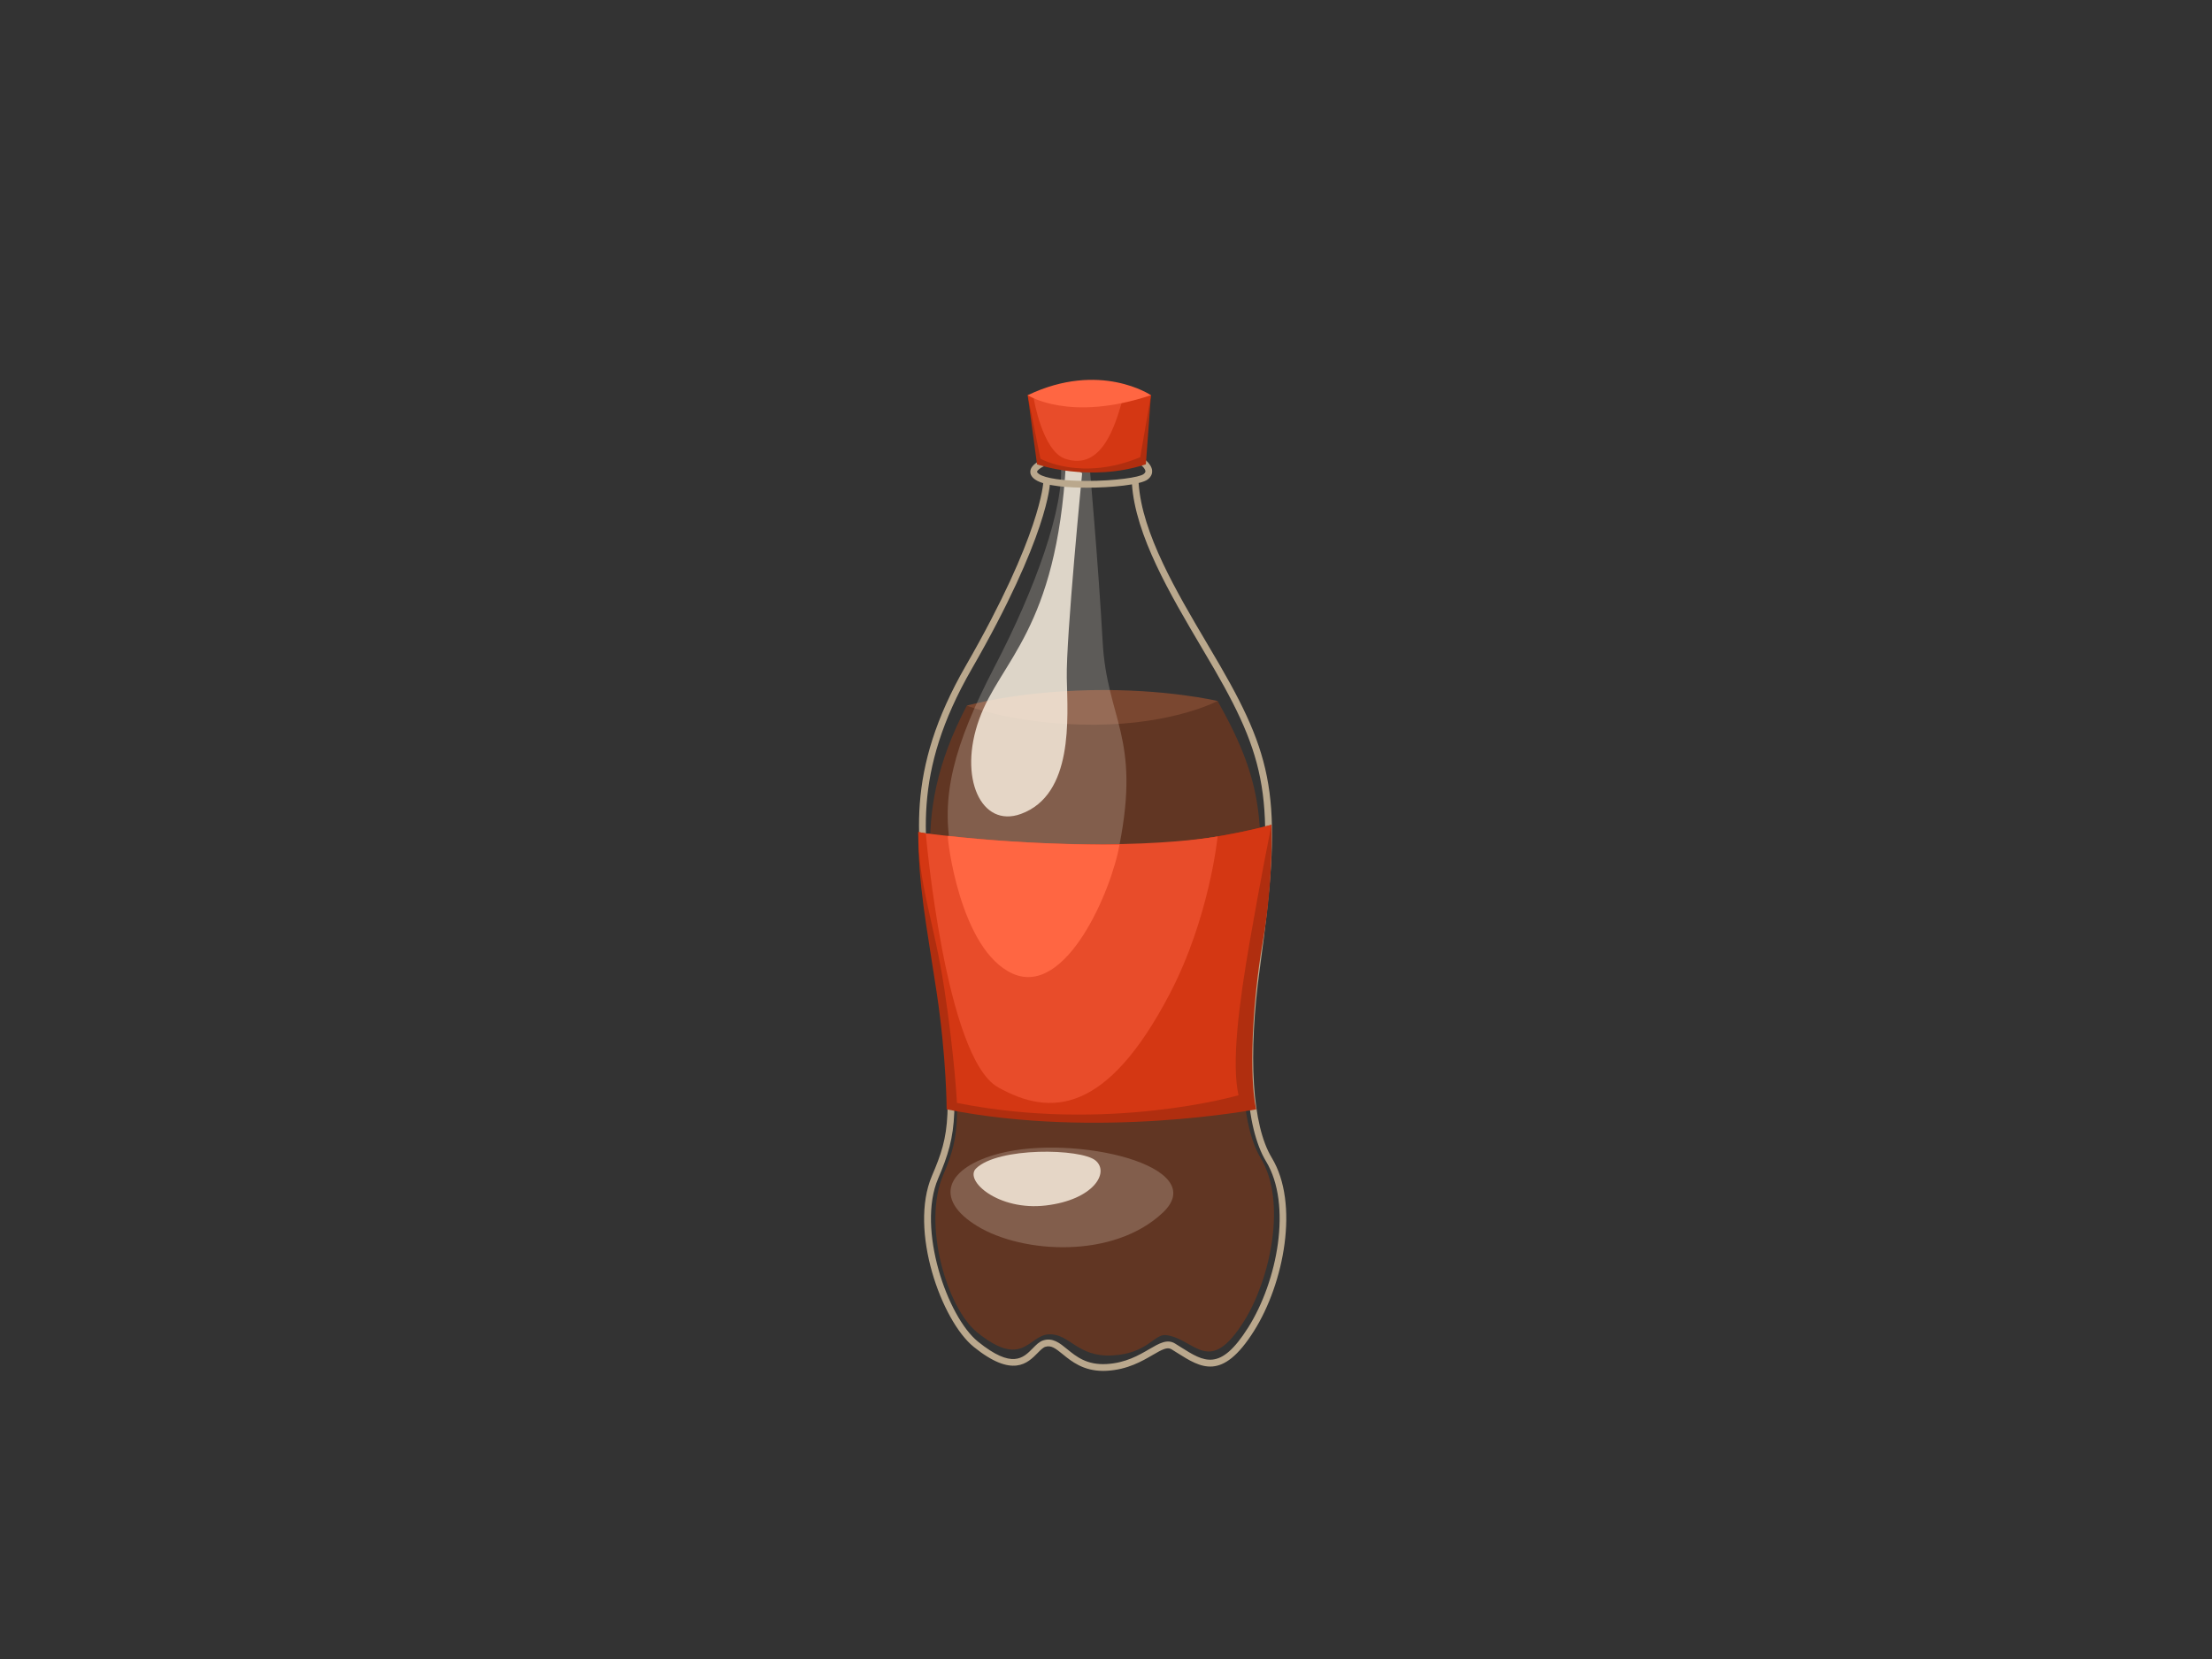 <?xml version="1.0" encoding="utf-8"?>
<!-- Generator: Adobe Illustrator 17.0.0, SVG Export Plug-In . SVG Version: 6.00 Build 0)  -->
<!DOCTYPE svg PUBLIC "-//W3C//DTD SVG 1.1//EN" "http://www.w3.org/Graphics/SVG/1.1/DTD/svg11.dtd">
<svg version="1.1" id="Layer_1" xmlns="http://www.w3.org/2000/svg" xmlns:xlink="http://www.w3.org/1999/xlink" x="0px" y="0px"
	 width="800px" height="600px" viewBox="0 0 800 600" enable-background="new 0 0 800 600" xml:space="preserve">
<rect x="0" y="0" width="800" height="600" fill="#333333" stroke="none"/>
<g>
	<g>
		<path fill="#BAA88D" d="M398.985,495.804c-7.235,0-11.459-3.442-14.592-5.994c-2.747-2.238-4.28-3.372-6.349-2.713
			c-0.841,0.269-1.776,1.22-2.767,2.228c-3.592,3.651-9.019,9.173-23.099-2.193c-11.647-9.401-23.54-42.197-15.134-61.849
			c6.687-15.631,7.409-21.518,2.593-67.882c-0.878-8.458-2.181-16.345-3.44-23.972c-4.814-29.141-8.97-54.306,13.117-92.693
			c27.318-47.477,28.022-66.351,28.025-66.535c0.014-0.671,0.507-1.211,1.243-1.197c0.673,0.012,1.208,0.565,1.198,1.238
			c-0.012,0.774-0.61,19.502-28.35,67.711c-21.653,37.632-17.563,62.4-12.826,91.078c1.265,7.663,2.575,15.586,3.461,24.118
			c4.693,45.192,4.408,52.295-2.777,69.094c-7.763,18.149,3.334,50.04,14.422,58.99c12.36,9.973,16.325,5.942,19.825,2.38
			c1.208-1.229,2.35-2.39,3.765-2.841c3.43-1.094,5.957,0.965,8.634,3.146c3.346,2.726,7.126,5.811,14.266,5.41
			c6.872-0.392,11.625-3.159,15.445-5.383c3.631-2.115,6.501-3.788,9.336-2.03c0.662,0.409,1.31,0.818,1.947,1.222
			c8.628,5.456,14.327,9.059,24.484-7.002c10.539-16.661,16.005-44.389,6.459-60.134c-7.392-12.191-9.079-37.817-4.628-70.305
			c7.942-57.959,5.964-73.062-14.104-107.739c-1.485-2.567-3.057-5.227-4.673-7.959c-11.184-18.923-23.861-40.37-25.095-59.079
			c-0.045-0.673,0.465-1.254,1.138-1.299c0.707-0.028,1.254,0.466,1.299,1.138c1.196,18.128,13.715,39.31,24.761,57.997
			c1.619,2.739,3.195,5.406,4.684,7.979c20.429,35.299,22.449,50.62,14.41,109.293c-4.376,31.943-2.81,56.986,4.298,68.708
			c10.03,16.543,4.443,45.429-6.484,62.704c-11.465,18.127-19.061,13.321-27.852,7.76c-0.63-0.399-1.272-0.804-1.926-1.209
			c-1.519-0.939-3.385,0.063-6.824,2.064c-3.831,2.231-9.078,5.286-16.534,5.711C399.877,495.791,399.426,495.804,398.985,495.804
			L398.985,495.804z"/>
	</g>
	<path fill="#613623" d="M451.683,352.715c7.157-52.238,6.182-67.966-11.308-99.198c-30.001,4.285-60.8,4.764-90.709,1.683
		c-22.167,42.236-10.761,67.578-6.92,104.563c4.525,43.58,5.003,49.662-1.6,65.1c-7.667,17.923,1.397,48.25,12.239,57.001
		c16.58,13.383,18.53,1.14,25.825,0.726c7.686-0.436,10.285,8.354,23.159,7.619c12.877-0.735,15.019-7.896,19.394-7.343
		c10.483,1.324,15.402,15.421,28.279-5.239c9.144-14.67,15.6-42.818,5.882-58.844C449.679,408.486,447.108,386.107,451.683,352.715z
		"/>
	<path fill="#B02E0F" d="M332.107,300.914c0,0,67.351,13.515,127.74-2.606c0,0,0.839,19.324-3.139,42.283
		c-3.918,22.615-4.972,49.064-2.41,60.615c0,0-57.197,10.907-111.938,0c0,0,0.016-18.32-3.674-42.737
		C334.996,334.051,332.096,320.098,332.107,300.914z"/>
	<path fill="#D43713" d="M332.107,300.914c0,0,67.351,13.515,127.74-2.606c0,0-3.947,19.615-7.924,42.573
		c-3.918,22.616-6.56,43.681-3.996,55.231c0,0-47.091,13.685-101.831,2.777c0,0-0.858-16.731-4.548-41.148
		C337.859,333.325,332.096,320.098,332.107,300.914z"/>
	<path fill="#7A4730" d="M349.666,255.2c0,0,17.803,7.052,46.347,6.906c28.547-0.144,44.362-8.589,44.362-8.589
		s-18.891-4.491-46.1-3.91C367.067,250.189,349.666,255.2,349.666,255.2z"/>
	<path opacity="0.21" fill="#FFF5E6" d="M383.669,167.44c1.384,16.069-9.222,45.395-23.982,73.736
		c-14.757,28.342-19.675,47.092-15.532,67.148c4.409,21.351,53.952,31.573,60.728-2.833c7.686-39.026-4.55-45.421-6.088-73.325
		c-1.537-27.907-4.826-64.726-4.826-64.726H383.669z"/>
	<path fill="#E84C2A" d="M334.829,301.411c0,0,7.026,81.04,26.09,91.795c19.061,10.755,39.414,9.644,62.103-33.72
		c14.45-27.615,17.354-56.98,17.354-56.98S402.819,309.613,334.829,301.411z"/>
	<path fill="#FF6642" d="M342.817,302.321c-0.402-0.045,4.189,41.393,23.558,49.861c19.37,8.468,35.743-30.528,38.508-46.689
		C404.883,305.492,374.83,305.908,342.817,302.321z"/>
	<path opacity="0.79" fill="#FFF5E6" d="M385.514,167.44c-3.382,60.367-23.675,71.412-31.36,92.631
		c-7.686,21.22,0.728,39.529,15.065,34.301c19.131-6.977,16.91-34.681,16.601-49.17c-0.307-14.491,5.558-74.079,5.558-74.079
		L385.514,167.44z"/>
	<path opacity="0.21" fill="#FFF5E6" d="M361.532,417.149c-19.257,4.985-24.29,16.461-7.994,26.345
		c16.295,9.884,49.192,11.919,67.025-4.94C438.394,421.692,388.791,410.093,361.532,417.149z"/>
	<path opacity="0.79" fill="#FFF5E6" d="M352.986,422.605c-4.375,4.327,8.033,15.407,25.247,13.372
		c17.216-2.036,23.217-11.919,17.969-16.279C390.952,415.337,360.922,414.757,352.986,422.605z"/>
	<g>
		<path fill="#BAA88D" d="M393.037,176.38C393.037,176.38,393.038,176.38,393.037,176.38c-5.382,0-14.964-0.383-18.662-2.945
			c-1.587-1.099-1.821-2.28-1.736-3.076c0.245-2.325,3.461-3.778,4.103-4.045c0.131-0.054,0.272-0.086,0.414-0.092l34.358-1.549
			c0.23-0.014,0.461,0.045,0.663,0.161c0.442,0.253,4.321,2.559,4.512,5.407c0.056,0.835-0.178,2.061-1.608,3.16
			C412.561,175.336,401.842,176.38,393.037,176.38L393.037,176.38z M377.493,168.65c-1.138,0.518-2.37,1.428-2.427,1.966
			c-0.019,0.187,0.255,0.505,0.699,0.813c2.268,1.571,8.725,2.509,17.272,2.509c10.215,0,19.033-1.304,20.557-2.475
			c0.693-0.533,0.668-0.915,0.66-1.059c-0.069-1.033-1.706-2.466-2.998-3.277L377.493,168.65L377.493,168.65z"/>
	</g>
	<path fill="#B02E0F" d="M371.679,142.93l3.381,24.999c0,0,18.908,6.684,39.353,0l1.845-24.999H371.679z"/>
	<path fill="#D43713" d="M371.679,142.93l4.611,22.962c0,0,14.809,8.332,36.086-0.544l3.883-22.417H371.679z"/>
	<path fill="#E84C2A" d="M373.845,144.043c0,0,3.138,19.023,11.324,21.849c13.428,4.634,18.215-12.427,20.636-20.711
		L373.845,144.043z"/>
	<path fill="#FF6642" d="M371.679,142.93c0,0,15.065,9.882,44.58,0C416.259,142.93,397.811,130.43,371.679,142.93z"/>
</g>
</svg>
